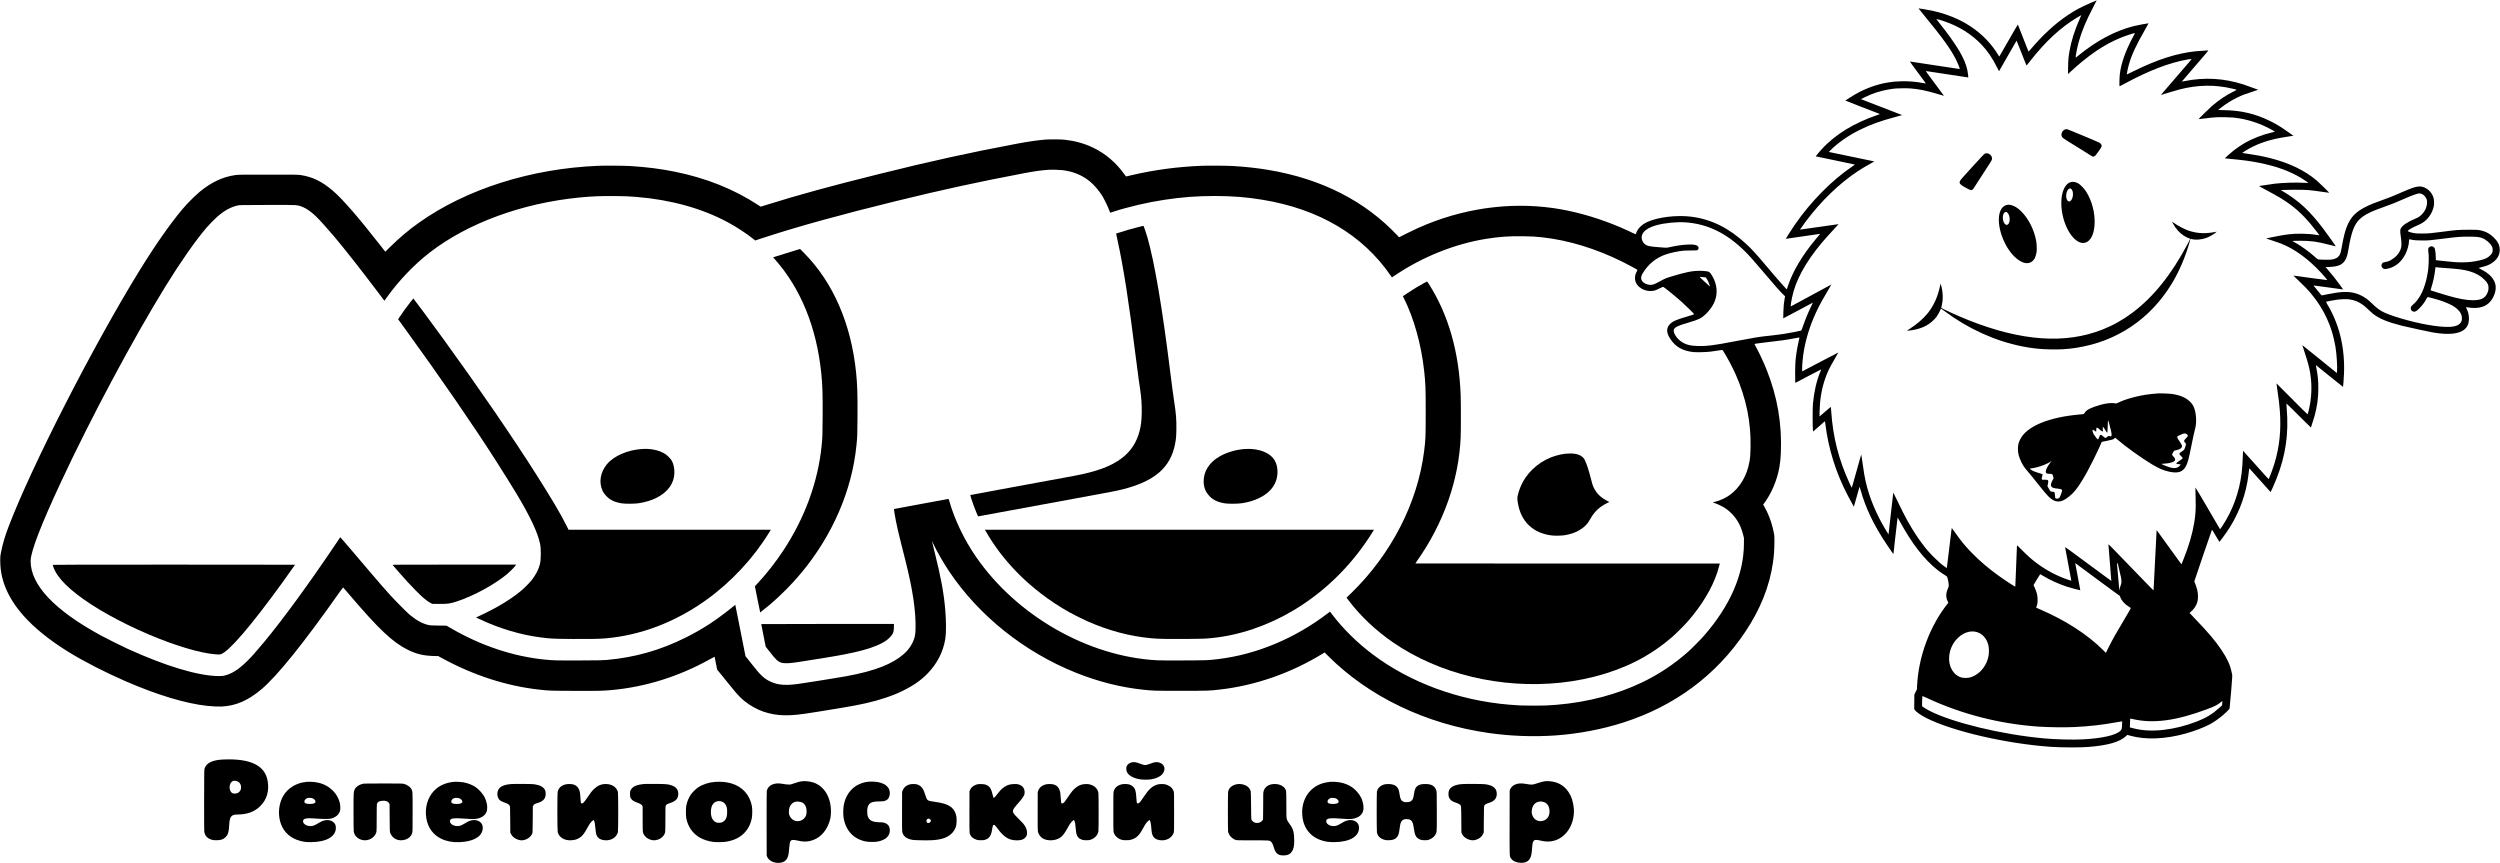 <?xml version="1.0" standalone="no"?>
<!DOCTYPE svg PUBLIC "-//W3C//DTD SVG 20010904//EN"
 "http://www.w3.org/TR/2001/REC-SVG-20010904/DTD/svg10.dtd">
<svg version="1.0" xmlns="http://www.w3.org/2000/svg"
 width="11760pt" height="4060pt" viewBox="0 0 11760 4060"
 preserveAspectRatio="xMidYMid meet">

<g transform="translate(0,4060) scale(0.1,-0.1)"
fill="#000000" stroke="none">
<path d="M98360 40471 c-502 -221 -717 -336 -1080 -576 -595 -395 -1191 -942
-1753 -1608 -55 -65 -103 -115 -107 -110 -4 4 -116 289 -250 633 -133 344
-245 630 -249 636 -3 6 -199 -328 -435 -743 -236 -414 -432 -756 -437 -758 -4
-3 -24 23 -45 57 -322 535 -754 985 -1289 1343 -212 141 -340 215 -570 326
-378 183 -811 330 -1245 423 -152 33 -639 118 -651 114 -5 -2 104 -140 243
-308 906 -1099 1294 -1641 1543 -2153 82 -167 164 -381 152 -394 -4 -3 -531
76 -1172 176 -641 100 -1170 181 -1176 179 -5 -2 164 -235 376 -518 212 -283
382 -516 376 -518 -5 -2 -69 8 -141 23 -325 63 -654 90 -1010 82 -267 -6 -428
-21 -670 -63 -496 -85 -1034 -281 -1487 -543 -129 -74 -470 -289 -477 -300 -2
-3 312 -127 697 -276 953 -366 930 -356 920 -365 -4 -4 -78 -31 -163 -59 -468
-158 -995 -401 -1402 -647 -442 -268 -847 -594 -1152 -930 -124 -135 -300
-344 -295 -348 2 -2 411 -88 909 -190 498 -103 913 -190 922 -194 13 -5 -12
-27 -109 -92 -955 -640 -1957 -1655 -2703 -2738 -111 -161 -433 -663 -428
-666 2 -2 1413 202 1581 229 l39 6 -24 -29 c-12 -16 -94 -114 -182 -218 -631
-753 -1085 -1517 -1315 -2214 -23 -69 -44 -132 -47 -140 -4 -11 -15 -5 -42 26
-21 23 -96 106 -168 185 -152 167 -380 433 -800 929 -466 551 -638 738 -898
979 -810 752 -1630 1162 -2572 1286 -693 91 -1599 -18 -2093 -251 -261 -123
-447 -312 -516 -521 -9 -29 -21 -53 -26 -53 -5 0 -49 20 -97 44 -126 63 -431
202 -626 286 -902 385 -1868 678 -2761 839 -2087 375 -4285 132 -6345 -701
-320 -130 -573 -246 -941 -430 l-356 -179 -73 78 c-1530 1628 -3563 2665
-6055 3087 -527 89 -1064 149 -1670 186 -283 18 -1180 24 -1505 11 -1125 -46
-2207 -191 -3257 -436 -131 -31 -250 -58 -264 -61 -23 -5 -32 2 -81 73 -394
561 -891 988 -1483 1274 -421 202 -836 320 -1337 376 -189 21 -730 24 -948 5
-356 -31 -804 -97 -1310 -192 -2236 -421 -4082 -828 -6521 -1436 -2269 -565
-3737 -967 -5220 -1431 l-307 -95 -128 84 c-1129 740 -2437 1263 -3909 1562
-661 134 -1331 219 -2100 266 -283 18 -1180 24 -1505 11 -3153 -129 -6182
-1087 -8410 -2659 -506 -358 -920 -706 -1401 -1179 l-206 -203 -228 293
c-1047 1338 -1764 2164 -2225 2563 -520 448 -963 665 -1535 751 -111 17 -223
18 -1520 18 -1288 0 -1410 -1 -1530 -18 -604 -83 -1145 -336 -1696 -792 -154
-128 -420 -383 -592 -570 -585 -634 -1412 -1794 -2249 -3155 -2187 -3553
-5082 -9221 -6154 -12047 -166 -438 -269 -789 -348 -1187 -33 -165 -36 -194
-36 -357 0 -304 30 -563 95 -829 304 -1228 1331 -2386 3086 -3478 734 -456
1742 -974 2733 -1404 1491 -646 2807 -1042 3831 -1152 223 -24 529 -38 670
-31 671 33 1249 284 1875 814 752 636 1986 2171 3689 4589 79 112 147 202 151
200 4 -2 123 -140 266 -307 1412 -1660 2066 -2277 2786 -2631 396 -195 731
-275 1203 -287 l220 -5 160 -88 c1479 -810 3051 -1321 4585 -1489 487 -54 498
-54 1670 -58 1150 -5 1320 -1 1745 38 1596 146 3161 637 4629 1454 114 64 209
115 211 113 1 -2 28 -139 60 -305 l59 -303 174 -212 c96 -117 274 -337 396
-488 277 -345 368 -451 497 -580 145 -144 271 -247 439 -359 568 -378 1208
-543 1952 -503 407 21 600 49 2383 343 916 150 1497 283 2070 473 331 110 543
195 813 327 502 244 874 504 1188 832 451 469 729 1022 825 1643 39 257 37
823 -6 1334 -68 801 -203 1534 -499 2713 -73 290 -131 527 -129 527 2 0 34
-64 71 -142 182 -382 466 -875 735 -1278 1393 -2085 3532 -3798 5962 -4772
1049 -421 2117 -691 3175 -802 479 -50 502 -51 1770 -51 1281 0 1317 1 1805
56 1685 188 3372 775 4867 1695 l88 54 167 -168 c1920 -1916 4589 -3197 7548
-3621 1029 -147 2103 -187 3135 -116 1093 76 2197 286 3210 611 2413 775 4366
2228 5725 4259 712 1064 1144 2145 1305 3265 46 318 61 526 67 895 6 377 6
379 -78 735 -81 343 -233 727 -404 1016 l-46 77 30 41 c363 484 626 1106 735
1731 37 212 54 389 66 652 59 1376 -159 2647 -675 3939 -136 340 -341 777
-507 1078 -47 85 -57 110 -47 117 8 5 19 9 24 9 6 0 102 14 215 30 113 17 311
41 440 55 509 54 839 102 1219 176 112 22 205 38 208 36 2 -3 -7 -49 -21 -103
-64 -256 -122 -590 -158 -914 -16 -147 -21 -272 -25 -610 -2 -234 0 -444 4
-466 l8 -42 605 318 c333 174 606 316 608 315 1 -1 -18 -52 -43 -113 -178
-436 -295 -948 -347 -1522 -15 -165 -16 -980 -2 -1173 l9 -118 265 232 c146
127 272 238 281 246 15 12 18 5 28 -84 146 -1201 499 -2334 1064 -3408 68
-129 274 -512 282 -523 1 -1 59 206 130 460 70 255 131 469 134 476 4 7 24
-49 46 -125 240 -864 626 -1673 1220 -2558 286 -427 330 -487 333 -467 1 9 45
397 96 861 52 463 97 845 99 847 2 3 54 -88 116 -201 561 -1033 1138 -1774
1768 -2272 106 -84 301 -218 391 -269 46 -26 54 -35 67 -79 36 -125 58 -238
62 -326 5 -95 5 -96 -35 -186 -101 -224 -106 -413 -17 -602 l36 -74 -29 -36
c-833 -1038 -1375 -2488 -1441 -3851 l-9 -185 -61 -125 -61 -125 -2 -341 -3
-340 27 -40 c67 -96 289 -251 551 -383 1227 -619 3755 -1204 5832 -1350 510
-36 1377 -39 1785 -7 917 74 1473 234 1766 509 l64 59 127 -36 c723 -205 1653
-170 2618 100 416 116 891 298 1149 441 203 111 437 277 631 446 144 125 274
258 284 291 6 17 38 373 72 791 52 644 60 766 50 800 -7 22 -18 73 -26 113
-64 334 -201 634 -480 1052 -281 421 -621 822 -1231 1454 -148 153 -269 282
-269 286 0 4 34 34 76 68 134 106 247 279 292 447 42 155 40 367 -5 560 -23
101 -89 298 -119 356 -10 21 -19 44 -19 51 0 16 821 2421 830 2431 4 5 83
-122 176 -282 93 -160 171 -291 174 -291 10 0 257 334 363 490 481 712 797
1482 952 2323 25 140 68 442 80 575 4 40 10 72 15 70 4 -2 229 -253 500 -558
271 -305 496 -556 499 -557 8 -3 163 351 268 611 440 1095 592 2141 487 3347
-8 99 -14 189 -12 200 2 16 134 -111 576 -554 315 -316 574 -572 576 -568 10
17 139 423 170 536 126 461 179 850 179 1315 1 358 -24 614 -92 948 -17 84
-24 139 -17 135 6 -4 294 -236 639 -516 346 -280 630 -507 632 -505 8 7 35
380 46 623 16 352 0 736 -46 1100 -100 790 -350 1519 -743 2168 -35 59 -62
110 -60 113 8 7 338 69 504 94 174 26 447 37 575 21 253 -29 470 -118 683
-278 48 -35 155 -131 238 -211 84 -81 180 -168 213 -193 303 -232 697 -394
1350 -558 310 -77 1252 -281 1480 -321 743 -127 1253 -69 1504 171 115 110
171 246 179 431 7 194 -29 368 -109 516 -26 48 -35 72 -26 72 7 0 58 -7 113
-14 395 -58 693 -3 913 170 89 70 182 185 243 301 201 385 164 721 -111 1006
-121 126 -253 218 -462 323 -61 31 -109 57 -107 59 2 2 66 19 143 39 238 60
346 103 478 189 262 171 389 396 374 661 -11 203 -97 367 -286 548 -212 203
-416 303 -712 350 -61 9 -191 12 -467 11 -486 -2 -601 -11 -1257 -98 -535 -71
-632 -79 -920 -79 -201 -1 -286 3 -375 17 -137 21 -303 75 -308 98 -7 39 212
167 481 280 160 68 271 138 381 240 190 178 330 441 367 689 14 99 7 260 -16
345 -57 209 -206 389 -400 481 -109 52 -183 67 -300 61 -158 -8 -350 -75 -893
-313 -356 -156 -470 -202 -743 -298 -423 -148 -643 -237 -869 -352 -415 -210
-644 -431 -815 -786 -124 -259 -205 -558 -305 -1131 -38 -221 -59 -288 -111
-366 -71 -107 -188 -167 -376 -192 -88 -12 -509 -7 -600 7 -33 5 -58 21 -120
77 -310 278 -648 526 -961 705 -68 39 -129 73 -135 75 -44 16 47 22 336 22
533 0 812 -38 1411 -195 148 -39 273 -69 278 -68 11 4 -371 545 -578 818 -632
837 -1146 1317 -1874 1751 l-124 74 64 9 c36 5 290 9 565 10 603 1 705 -7
1363 -105 151 -22 275 -39 278 -37 7 7 -495 499 -591 579 -581 487 -1312 835
-2236 1064 -318 79 -692 148 -1073 200 -105 14 -191 27 -193 29 -5 5 199 136
305 196 486 272 1031 448 1722 555 129 20 268 42 308 48 l73 12 -213 151
c-382 271 -597 402 -912 555 -683 330 -1327 482 -2110 498 l-309 6 126 99
c255 200 487 346 772 486 220 108 390 173 733 281 152 48 257 86 250 90 -25
14 -534 197 -673 242 -925 299 -1844 352 -2789 161 -66 -13 -121 -22 -123 -20
-3 2 281 333 631 735 499 574 631 731 613 731 -47 0 -487 -31 -582 -40 -893
-92 -1818 -388 -2928 -937 -170 -84 -311 -153 -314 -153 -19 0 38 289 97 491
129 446 330 876 762 1632 88 154 158 280 156 282 -9 7 -555 -97 -701 -134
-864 -216 -1757 -691 -2596 -1381 -67 -56 -126 -99 -129 -95 -18 17 64 452
129 691 144 529 347 1018 708 1708 83 159 150 290 149 291 -2 1 -122 -50 -268
-114z m-460 -595 c0 -2 -30 -70 -66 -152 -245 -550 -404 -1053 -488 -1544 -46
-267 -58 -401 -63 -740 l-5 -325 43 41 c910 847 1659 1358 2469 1681 229 92
640 224 640 207 0 -3 -39 -78 -87 -167 -364 -677 -570 -1263 -628 -1778 -17
-150 -25 -559 -11 -559 5 0 101 50 215 112 1169 633 2125 1000 3004 1153 82
15 157 25 168 23 15 -2 -147 -194 -715 -848 -404 -465 -733 -846 -731 -848 1
-2 155 45 341 103 187 59 425 129 529 155 878 225 1688 236 2520 35 215 -52
211 -41 44 -123 -356 -175 -682 -393 -1024 -685 -125 -106 -641 -614 -633
-622 2 -3 123 11 269 30 441 58 591 68 954 62 323 -5 457 -16 710 -58 479 -80
994 -256 1425 -489 129 -70 230 -129 230 -135 0 -2 -53 -15 -117 -30 -451
-104 -928 -288 -1299 -500 -151 -87 -396 -253 -521 -353 -142 -115 -425 -363
-420 -369 3 -2 146 -17 320 -33 551 -51 903 -99 1307 -180 791 -159 1408 -381
1945 -701 160 -96 370 -238 362 -245 -3 -3 -94 0 -203 7 -375 22 -997 4 -1374
-41 -160 -19 -715 -101 -734 -108 -14 -6 53 -46 275 -164 630 -335 905 -501
1214 -733 433 -325 814 -722 1258 -1309 73 -97 85 -118 66 -113 -39 10 -316
46 -434 57 -196 18 -521 23 -720 11 -332 -21 -561 -56 -1110 -170 l-230 -48
280 -93 c370 -123 491 -168 670 -254 627 -301 1267 -819 1833 -1484 57 -68
102 -125 99 -128 -4 -4 -1011 130 -1497 200 -52 8 -96 13 -98 11 -1 -1 109
-107 244 -236 264 -250 435 -428 597 -623 605 -727 978 -1541 1136 -2481 60
-357 98 -988 73 -1191 l-7 -51 -810 657 c-445 361 -812 656 -813 654 -2 -1 53
-173 121 -381 131 -394 199 -648 241 -893 105 -615 82 -1207 -70 -1830 -20
-80 -39 -148 -43 -153 -4 -4 -335 324 -736 728 -400 405 -729 734 -731 732 -2
-2 19 -152 46 -333 62 -407 95 -688 114 -954 66 -921 -15 -1703 -259 -2500
-65 -212 -216 -624 -259 -707 -10 -21 -52 23 -611 652 -329 371 -600 673 -602
671 -3 -2 -8 -131 -13 -287 -12 -353 -25 -531 -55 -774 -114 -906 -416 -1733
-908 -2483 -55 -84 -103 -149 -107 -145 -4 4 -265 451 -581 992 -315 541 -575
977 -578 970 -2 -7 2 -195 9 -418 13 -414 10 -600 -16 -871 -47 -503 -178
-1060 -389 -1655 -66 -185 -225 -598 -247 -640 l-15 -28 -40 54 c-22 30 -259
358 -528 729 -268 371 -512 708 -541 748 -47 64 -54 71 -58 50 -2 -13 -34
-637 -71 -1388 -36 -751 -68 -1379 -71 -1396 -4 -30 -6 -28 -147 115 -79 80
-483 497 -897 926 -414 429 -827 855 -917 946 -152 155 -163 163 -163 135 0
-17 32 -406 70 -865 38 -459 68 -836 66 -839 -2 -2 -492 358 -1088 801 -745
553 -1084 799 -1086 788 -1 -9 65 -367 147 -796 82 -429 148 -781 147 -783 -2
-1 -65 19 -142 44 -516 171 -1039 446 -1489 784 -229 172 -384 308 -656 578
l-267 263 -6 -48 c-3 -26 -20 -461 -38 -966 -18 -505 -35 -923 -39 -929 -11
-17 -462 277 -799 520 -468 338 -871 682 -1240 1058 -307 313 -498 545 -787
955 -134 191 -163 226 -167 207 -3 -13 -53 -423 -111 -913 -58 -489 -109 -905
-113 -923 l-7 -33 -75 51 c-158 109 -323 252 -531 459 -233 234 -352 372 -549
636 -431 577 -769 1166 -1236 2152 -83 176 -121 247 -126 235 -4 -9 -54 -451
-113 -982 -58 -530 -107 -966 -109 -967 -1 -1 -39 57 -83 130 -479 778 -818
1584 -992 2355 -51 225 -85 428 -152 905 -29 208 -56 372 -59 365 -4 -7 -103
-359 -220 -783 -117 -423 -216 -774 -220 -778 -4 -4 -51 88 -105 204 -515
1117 -786 2183 -866 3407 -7 105 -16 192 -21 192 -4 0 -116 -96 -250 -212
-134 -117 -252 -220 -262 -228 -19 -15 -19 -9 -13 235 14 556 95 1036 252
1502 109 324 210 535 469 978 89 154 162 281 161 283 -1 2 -384 -197 -851
-442 l-849 -445 -3 82 c-8 189 37 650 93 952 122 662 347 1321 679 1983 106
211 207 393 422 755 101 171 183 311 182 312 -2 1 -201 -105 -443 -237 -242
-132 -591 -321 -775 -420 -184 -100 -416 -225 -515 -279 -99 -54 -181 -96
-183 -94 -7 7 32 261 65 420 165 801 626 1648 1396 2570 144 172 350 402 595
665 111 118 200 215 199 216 -1 1 -245 -33 -542 -77 -979 -143 -1275 -185
-1275 -181 0 8 166 240 283 397 707 943 1568 1775 2422 2340 200 132 296 190
582 350 117 65 211 120 210 122 -2 1 -462 97 -1023 213 -560 116 -1041 216
-1068 222 l-48 10 73 75 c333 339 832 689 1358 952 515 258 980 426 1728 627
161 43 291 79 290 81 -2 1 -437 170 -968 374 -530 204 -966 372 -968 375 -7 6
332 167 469 222 331 133 696 225 1080 272 138 17 608 24 769 11 426 -34 735
-97 1284 -262 164 -50 300 -89 302 -87 2 2 -192 264 -431 583 -333 444 -431
581 -417 583 10 1 461 -67 1003 -152 542 -85 987 -152 989 -150 7 7 -20 217
-44 339 -107 537 -496 1193 -1321 2226 -79 100 -143 184 -140 186 7 7 213 -53
388 -113 686 -236 1282 -610 1737 -1092 293 -309 505 -621 732 -1073 49 -99
91 -179 93 -179 1 0 187 324 412 720 225 396 411 720 414 720 3 0 108 -266
234 -590 180 -463 232 -588 241 -578 7 7 70 87 141 178 727 936 1453 1610
2238 2079 154 92 186 108 186 97z m-47915 -7281 c491 -59 916 -233 1270 -520
205 -166 428 -424 586 -676 95 -153 241 -448 318 -645 l64 -161 151 49 c699
228 1627 444 2416 562 814 122 1525 176 2345 176 823 0 1487 -52 2240 -175
2662 -435 4718 -1648 6039 -3565 33 -47 60 -86 61 -88 1 -2 65 39 141 91 1287
871 2814 1484 4289 1721 613 99 1068 131 1725 123 423 -5 612 -16 940 -53
1226 -138 2532 -540 3770 -1159 308 -154 693 -364 687 -375 -37 -66 -90 -189
-102 -235 -19 -76 -19 -204 0 -280 58 -222 277 -404 554 -460 62 -13 114 -16
200 -13 138 6 193 24 405 130 114 57 143 68 160 60 63 -30 580 -451 851 -693
185 -164 606 -579 600 -590 -7 -10 -147 -56 -365 -119 -475 -138 -645 -214
-779 -349 -177 -181 -171 -407 19 -693 250 -377 571 -561 1079 -619 153 -17
600 -6 818 20 151 18 458 63 534 78 24 5 31 -3 84 -88 184 -297 425 -753 560
-1059 497 -1129 725 -2241 701 -3420 -7 -357 -17 -486 -51 -685 -114 -659
-449 -1227 -928 -1572 -194 -139 -447 -256 -680 -314 l-125 -32 101 -34 c125
-42 359 -154 458 -218 335 -216 596 -527 752 -895 56 -132 88 -231 129 -395
l33 -130 -1 -265 c-4 -1445 -645 -2925 -1883 -4340 -163 -186 -576 -602 -756
-762 -649 -573 -1364 -1050 -2132 -1419 -1197 -577 -2581 -941 -4038 -1063
-387 -33 -584 -40 -1085 -40 -521 0 -704 7 -1150 45 -2382 202 -4649 1037
-6409 2359 -747 561 -1402 1207 -1934 1908 l-84 111 -119 -91 c-1547 -1177
-3342 -1925 -5139 -2142 -479 -58 -510 -59 -1640 -64 -713 -2 -1116 0 -1255 8
-3241 180 -6584 2094 -8497 4863 -558 808 -1013 1759 -1259 2630 -26 96 -28
99 -53 94 -14 -3 -593 -110 -1286 -237 -693 -128 -1262 -234 -1264 -236 -6 -6
46 -323 89 -544 64 -322 125 -590 252 -1090 65 -261 157 -623 203 -805 343
-1360 493 -2378 472 -3209 -7 -292 -41 -438 -153 -661 -259 -519 -850 -931
-1759 -1228 -528 -172 -1114 -300 -2030 -442 -126 -20 -462 -74 -745 -120
-771 -126 -1026 -160 -1300 -171 -334 -14 -603 37 -865 165 -284 139 -451 297
-843 801 -83 107 -186 236 -227 287 l-76 91 -240 1211 -241 1211 -28 -23
c-820 -671 -1466 -1098 -2280 -1506 -1217 -609 -2403 -947 -3745 -1067 -160
-15 -358 -18 -1240 -22 -1095 -4 -1268 0 -1660 39 -1500 148 -3024 659 -4445
1489 l-185 108 -380 5 c-311 4 -394 8 -455 22 -303 69 -571 215 -905 493 -127
106 -663 646 -901 907 -275 303 -560 631 -1013 1164 -212 250 -518 610 -680
800 -320 378 -663 773 -666 769 -1 -2 -134 -199 -295 -438 -1210 -1795 -2407
-3432 -3289 -4495 -394 -474 -578 -680 -812 -910 -398 -390 -726 -594 -1079
-672 -54 -11 -122 -16 -245 -16 -956 4 -2518 474 -4319 1300 -258 119 -959
468 -1191 594 -2208 1197 -3335 2386 -3335 3518 0 435 482 1688 1428 3716
1421 3047 3405 6757 4935 9235 692 1120 1397 2127 1911 2730 116 136 395 419
516 524 326 282 621 444 945 519 88 21 116 21 1365 25 904 2 1304 0 1374 -8
308 -35 609 -203 950 -530 164 -157 533 -566 862 -955 489 -579 1297 -1608
2118 -2697 l238 -317 108 151 c568 795 1288 1549 2025 2119 1790 1386 4350
2325 7055 2589 578 56 1027 74 1670 67 495 -6 632 -11 1015 -43 1613 -131
3095 -546 4305 -1204 410 -223 882 -534 1189 -783 l73 -60 432 141 c1562 512
3629 1084 6171 1706 2255 552 3778 884 6070 1322 467 89 786 133 1155 158 115
8 511 -4 635 -19z m63933 -1117 c78 -29 163 -112 209 -205 34 -69 38 -85 41
-172 8 -205 -87 -431 -250 -594 -85 -84 -164 -135 -299 -192 -371 -155 -616
-321 -685 -462 -24 -49 -27 -66 -26 -147 0 -50 13 -165 28 -256 30 -187 36
-386 15 -485 -46 -213 -186 -403 -403 -547 -144 -96 -193 -116 -348 -143 -85
-15 -119 -32 -146 -73 -59 -90 -21 -208 80 -247 38 -14 54 -15 120 -5 390 59
708 310 906 715 92 187 160 447 160 609 0 35 3 65 6 68 3 3 32 0 65 -8 148
-35 303 -48 559 -47 287 0 376 8 960 83 695 90 915 106 1349 97 288 -6 374
-18 515 -71 167 -64 373 -241 442 -382 37 -73 39 -84 39 -168 0 -118 -22 -165
-124 -266 -113 -112 -230 -168 -471 -224 -296 -70 -538 -97 -855 -97 -248 0
-411 12 -897 66 -172 19 -316 35 -320 35 -5 0 -8 52 -8 115 0 133 -14 278 -36
383 -12 58 -22 80 -50 107 -62 63 -155 67 -222 10 -58 -48 -61 -79 -32 -315
15 -121 7 -515 -14 -700 -56 -478 -189 -936 -363 -1243 -107 -190 -255 -373
-374 -463 -89 -68 -113 -156 -64 -239 29 -51 75 -75 142 -75 65 0 117 34 243
160 136 135 263 307 344 468 15 29 33 55 41 58 15 6 339 -80 535 -141 292 -91
561 -208 725 -316 44 -29 121 -93 171 -143 139 -140 192 -263 182 -426 -6 -98
-36 -166 -99 -225 -126 -118 -336 -164 -689 -151 -593 21 -1549 218 -2385 493
-526 173 -720 282 -1025 578 -216 210 -347 308 -535 402 -337 169 -680 208
-1185 133 -119 -18 -629 -113 -671 -126 -10 -3 -45 34 -109 117 -51 66 -137
172 -191 235 -79 91 -95 114 -78 114 12 0 301 -38 643 -85 341 -47 647 -89
679 -94 31 -4 57 -6 57 -4 0 2 -73 103 -161 226 -183 252 -372 490 -547 687
l-119 135 86 2 c291 8 479 41 612 108 100 51 191 144 246 250 67 132 89 212
143 530 129 749 257 1096 493 1337 221 226 545 390 1287 648 269 94 410 151
805 325 257 113 423 180 555 223 167 55 196 57 298 20z m-34628 -1338 c1038
-72 1938 -512 2799 -1370 216 -215 367 -385 821 -920 577 -682 858 -999 1006
-1135 l54 -50 -19 -100 c-36 -187 -51 -340 -62 -638 -7 -164 -9 -300 -6 -304
3 -3 318 164 699 370 381 207 694 374 696 372 2 -1 -19 -47 -46 -101 -152
-303 -304 -667 -417 -998 -40 -114 -78 -212 -86 -216 -25 -14 -568 -118 -804
-154 -212 -32 -440 -61 -815 -101 -354 -38 -664 -90 -1475 -245 -1042 -200
-1334 -237 -1754 -227 -362 8 -579 64 -784 200 -194 129 -367 374 -367 518 0
92 49 147 195 215 112 52 171 72 512 173 477 141 596 200 797 390 157 150 307
351 387 518 166 348 172 729 17 1095 -77 181 -187 350 -248 380 -57 28 -248
49 -440 49 -355 0 -677 -66 -1365 -278 -228 -70 -258 -83 -484 -206 -265 -144
-326 -169 -431 -175 -105 -5 -176 9 -266 52 -136 66 -204 156 -204 268 0 75
21 134 82 237 249 413 622 717 1070 870 245 84 595 157 863 181 66 6 229 10
363 9 207 -1 246 2 267 15 63 42 78 126 30 176 -69 72 -187 95 -449 87 -253
-7 -530 -46 -876 -122 -142 -31 -162 -33 -240 -25 -47 5 -164 14 -260 20 -223
14 -408 35 -485 55 -150 39 -240 106 -295 219 -155 316 84 604 628 756 402
113 963 169 1392 140z m35560 -2135 c107 -8 315 -24 462 -35 318 -24 454 -41
649 -80 280 -56 538 -160 724 -291 49 -35 135 -109 190 -164 82 -81 109 -115
140 -178 35 -70 39 -89 43 -169 6 -114 -8 -178 -64 -296 -105 -225 -297 -315
-669 -315 -300 1 -632 60 -1155 208 -170 48 -831 252 -837 259 -3 2 16 67 41
144 80 248 140 527 174 806 l16 138 46 -6 c25 -3 133 -13 240 -21z m-34745
-440 c55 -3 109 -8 121 -11 27 -7 103 -133 148 -244 38 -95 68 -190 59 -190
-3 0 -51 44 -107 98 -56 53 -163 153 -239 221 -75 68 -137 128 -137 132 0 5
12 7 28 4 15 -2 72 -7 127 -10z m19525 -13514 c22 -78 120 -502 140 -606 29
-150 29 -274 0 -340 -31 -73 -70 -212 -70 -253 0 -19 -3 -33 -6 -29 -5 4 -112
1221 -114 1291 0 22 41 -31 50 -63z m-957 -718 c565 -420 1032 -761 1036 -758
5 2 14 -15 21 -38 56 -189 221 -366 496 -533 16 -9 -11 -60 -268 -490 -446
-747 -570 -968 -775 -1376 l-123 -248 -133 133 c-732 731 -1763 1396 -2966
1914 -97 41 -177 77 -179 78 -1 1 6 25 17 53 40 102 54 205 48 361 -7 193 -38
311 -144 549 l-46 102 153 255 c84 140 156 255 160 255 4 0 54 -28 111 -63
344 -210 749 -395 1154 -527 144 -47 615 -173 622 -167 1 2 -51 286 -117 631
-66 346 -120 632 -120 638 0 5 5 6 12 2 7 -4 475 -351 1041 -771z m-5708
-2458 c273 -71 474 -286 561 -600 32 -114 43 -317 24 -461 -37 -297 -177 -579
-396 -797 -140 -139 -324 -246 -494 -287 -104 -25 -275 -27 -370 -4 -391 91
-645 515 -601 1000 31 345 181 652 431 887 152 142 332 237 517 272 93 17 240
13 328 -10z m-2308 -3116 c1638 -759 3410 -1212 5233 -1339 472 -32 1253 -42
1695 -20 706 34 1303 102 1983 226 139 25 256 44 259 41 3 -3 1 -82 -5 -174
-11 -188 -17 -209 -84 -274 -213 -207 -865 -353 -1783 -400 -454 -23 -1248 -3
-1790 46 -1989 179 -4333 745 -5415 1306 -129 67 -322 188 -336 210 -9 15 7
479 16 479 5 0 106 -46 227 -101z m13877 -238 l-7 -100 -113 -102 c-350 -314
-627 -484 -1064 -654 -1073 -418 -2179 -539 -2980 -328 -74 19 -146 37 -158
40 l-24 6 7 206 c4 113 9 208 11 210 1 1 51 -8 111 -22 964 -227 2049 -84
3503 463 372 139 497 203 650 334 35 30 66 53 68 52 2 -2 0 -49 -4 -105z"/>
<path d="M97150 34515 c-120 -38 -203 -184 -171 -301 25 -93 31 -98 643 -474
315 -194 622 -386 682 -426 60 -41 124 -76 141 -80 43 -8 96 18 138 67 54 63
223 301 251 353 51 97 28 170 -74 232 -66 40 -1491 634 -1534 640 -17 2 -51
-3 -76 -11z"/>
<path d="M93368 33373 c-29 -11 -163 -152 -555 -582 -558 -611 -595 -655 -619
-718 -39 -100 8 -156 236 -283 187 -105 243 -129 297 -130 54 0 91 35 158 151
26 46 217 340 423 654 218 331 381 589 389 615 57 181 -152 367 -329 293z"/>
<path d="M97393 32030 c-117 -38 -221 -140 -292 -285 -307 -626 -74 -1822 458
-2356 464 -466 925 -159 970 648 31 537 -125 1136 -409 1568 -83 127 -260 309
-351 363 -129 76 -265 98 -376 62z m54 -335 c88 -93 87 -353 -2 -490 -91 -139
-207 -96 -245 90 -33 159 35 380 132 428 43 22 76 14 115 -28z"/>
<path d="M94369 30951 c-110 -35 -194 -113 -255 -236 -253 -516 58 -1594 626
-2166 391 -394 771 -437 968 -109 32 54 79 206 93 299 17 117 6 396 -20 536
-96 511 -348 1017 -675 1354 -125 128 -234 211 -351 267 -155 75 -272 92 -386
55z m66 -363 c100 -101 132 -344 64 -485 -80 -167 -242 -65 -280 176 -27 180
39 351 136 351 31 0 45 -8 80 -42z"/>
<path d="M102211 30093 c139 -255 309 -445 518 -582 82 -53 246 -131 276 -131
7 0 17 -4 20 -10 3 -5 -42 -101 -101 -212 -764 -1450 -1612 -2512 -2595 -3253
-461 -347 -921 -607 -1430 -808 -1746 -690 -3801 -547 -6286 437 -498 197
-1300 561 -1296 589 1 6 13 61 27 121 50 216 57 442 20 681 -17 110 -59 299
-72 321 -5 10 -18 -32 -36 -116 -102 -487 -297 -915 -573 -1260 -210 -262
-525 -534 -868 -750 -55 -34 -104 -67 -110 -72 -11 -11 61 -5 230 19 224 30
494 116 665 210 190 105 376 264 496 422 53 71 161 268 200 368 8 20 18 15
169 -98 1114 -833 2388 -1412 3660 -1663 482 -95 848 -134 1350 -143 450 -8
782 13 1175 73 1912 291 3489 1346 4508 3015 351 577 659 1299 853 2004 l31
113 56 -15 c190 -50 461 -28 690 56 140 51 355 175 452 261 l35 31 -35 -6
c-19 -3 -84 -14 -145 -25 -413 -71 -780 -44 -1156 85 -196 68 -490 224 -692
367 -37 26 -70 48 -73 48 -3 0 13 -35 37 -77z"/>
<path d="M101515 22094 c-452 -33 -761 -81 -1141 -179 -290 -74 -560 -169
-744 -260 -81 -40 -87 -41 -125 -29 -63 20 -273 17 -411 -6 -361 -59 -817
-224 -951 -344 -28 -25 -66 -70 -84 -98 -18 -29 -34 -54 -35 -56 -1 -1 -80 -9
-175 -17 -1477 -125 -2521 -560 -2823 -1178 -71 -143 -97 -247 -103 -407 -8
-212 36 -393 157 -647 79 -165 143 -261 291 -433 169 -197 266 -316 526 -645
402 -510 530 -642 712 -734 103 -53 227 -66 345 -35 140 36 330 163 525 350
199 191 390 471 701 1029 144 260 453 878 559 1120 46 105 93 213 106 240 l22
50 224 44 c268 53 322 70 371 118 l36 35 99 -84 c401 -346 1135 -872 1625
-1166 335 -201 533 -286 799 -346 439 -98 665 -22 814 274 80 160 126 333 239
900 78 392 145 699 195 893 65 252 41 669 -53 919 -45 119 -87 187 -178 283
-199 211 -496 337 -918 390 -119 15 -499 27 -605 19z m-2307 -1389 c82 -292
122 -474 122 -554 0 -73 -13 -87 -67 -72 -73 21 -97 15 -147 -35 -30 -29 -52
-44 -62 -40 -9 3 -24 6 -35 6 -10 0 -51 29 -90 65 -112 103 -140 98 -184 -35
-30 -91 -46 -116 -68 -107 -20 8 -140 159 -188 237 -49 80 -75 220 -41 220 4
0 38 -22 76 -50 37 -27 72 -47 77 -44 5 3 9 40 8 83 -3 87 2 101 36 101 21 0
114 -64 130 -90 15 -24 108 -90 127 -90 20 0 20 4 13 105 -10 151 8 145 120
-40 62 -102 86 -130 96 -112 4 7 11 116 14 243 6 255 13 340 25 328 4 -5 21
-58 38 -119z m3631 -510 c37 -19 81 -71 81 -97 0 -11 -37 -58 -90 -113 -110
-114 -113 -128 -44 -206 44 -50 46 -54 39 -97 -7 -50 -47 -166 -76 -223 -14
-28 -38 -48 -97 -82 -81 -47 -132 -95 -132 -125 0 -25 29 -63 93 -124 87 -82
85 -86 -79 -194 -135 -88 -176 -126 -158 -144 13 -13 106 -30 160 -30 24 0 44
-5 44 -11 0 -5 -23 -34 -50 -64 -147 -154 -367 -138 -790 58 l-75 35 45 5 c25
3 89 8 142 11 198 11 392 67 443 128 47 56 29 115 -67 215 -69 73 -69 79 -2
189 l44 72 93 22 c202 50 277 103 277 197 0 42 -43 126 -119 232 -38 53 -76
110 -85 128 -21 42 -20 86 2 106 16 14 208 100 262 117 41 13 109 11 139 -5z
m-6415 -1387 c-100 -132 -182 -289 -190 -363 -10 -101 38 -136 183 -134 121 2
135 -9 168 -144 l17 -65 -50 -93 c-91 -169 -101 -252 -38 -315 41 -41 104 -59
272 -78 176 -21 214 -37 214 -93 0 -40 -88 -284 -116 -320 -44 -58 -104 -76
-173 -52 -36 13 -38 18 -46 151 -3 54 -10 109 -15 123 -12 32 -46 45 -120 45
-55 0 -60 2 -90 38 -17 20 -53 81 -80 134 l-50 96 20 84 c46 191 24 221 -157
211 -85 -5 -101 -3 -116 11 -24 24 -21 74 9 161 14 41 23 79 19 84 -3 6 -45
22 -93 36 -297 88 -392 127 -477 199 l-40 34 60 7 c159 18 380 76 585 152 119
44 294 133 340 172 19 17 38 30 42 31 4 0 -31 -51 -78 -112z"/>
<path d="M53535 29915 c-137 -35 -338 -89 -445 -119 -188 -54 -582 -175 -588
-181 -2 -2 26 -135 62 -296 281 -1268 549 -2986 871 -5576 53 -422 111 -874
131 -1003 19 -129 46 -309 59 -399 66 -442 89 -776 82 -1171 -7 -364 -31 -565
-97 -830 -138 -547 -416 -973 -849 -1299 -506 -380 -1182 -629 -2261 -830
-146 -27 -1298 -239 -2560 -471 -1262 -233 -2296 -424 -2298 -426 -7 -5 81
-282 148 -464 91 -249 212 -540 224 -540 3 0 675 124 1493 275 818 150 2235
412 3148 580 1774 327 1842 340 2125 410 1522 375 2277 1022 2495 2136 46 237
57 359 62 691 7 449 -14 728 -102 1303 -58 384 -89 615 -185 1385 -375 3027
-741 5184 -1080 6361 -54 186 -173 531 -183 528 -1 0 -114 -29 -252 -64z"/>
<path d="M37470 28839 c-202 -61 -786 -243 -968 -301 l-134 -43 97 -110 c1209
-1368 1952 -3204 2169 -5355 56 -554 69 -969 63 -2035 -5 -871 -8 -965 -47
-1360 -169 -1694 -789 -3395 -1795 -4920 -371 -563 -795 -1104 -1236 -1576
l-108 -116 122 -617 c67 -339 124 -616 127 -616 8 1 334 264 475 384 499 426
1023 955 1442 1458 1482 1775 2401 3897 2612 6028 40 402 43 494 48 1348 6
1069 -8 1496 -67 2079 -234 2284 -1082 4231 -2440 5605 l-195 197 -165 -50z"/>
<path d="M67000 27292 c-288 -157 -525 -301 -822 -499 l-187 -125 44 -88 c472
-940 819 -2175 954 -3400 68 -616 76 -813 76 -1970 0 -1166 -5 -1287 -76
-1845 -307 -2428 -1547 -4838 -3431 -6669 l-218 -211 111 -145 c555 -730 1266
-1401 2074 -1957 2169 -1493 5079 -2193 7885 -1897 1451 153 2819 575 3935
1215 460 264 890 569 1305 928 172 149 584 557 731 726 664 759 1142 1549
1394 2300 32 96 100 329 119 408 l6 27 -7160 0 c-3938 0 -7160 3 -7160 6 0 3
35 56 78 118 1252 1779 1961 3788 2052 5811 13 285 13 1643 0 1985 -77 2042
-575 3782 -1498 5233 -41 64 -78 117 -81 117 -3 0 -62 -31 -131 -68z"/>
<path d="M19339 26433 c-192 -240 -418 -552 -568 -785 l-43 -67 329 -453
c1647 -2268 3203 -4528 4301 -6248 281 -439 771 -1225 942 -1510 640 -1067
993 -1817 1106 -2354 48 -228 45 -732 -6 -945 -62 -258 -199 -521 -406 -781
-88 -109 -350 -372 -479 -479 -327 -271 -705 -523 -1181 -789 -208 -115 -644
-335 -822 -413 l-123 -54 123 -58 c976 -463 1989 -766 2963 -886 453 -56 590
-62 1480 -68 797 -5 1217 3 1510 27 1667 142 3279 754 4750 1803 1168 834
2234 1976 2973 3190 l72 117 -4758 0 -4757 0 -117 233 c-280 554 -665 1205
-1418 2392 -1093 1725 -2654 4001 -4330 6315 -490 676 -1425 1940 -1435 1940
-2 0 -49 -57 -106 -127z"/>
<path d="M30191 19479 c-667 -43 -1320 -328 -1640 -715 -310 -375 -390 -845
-212 -1239 43 -94 96 -170 186 -263 174 -183 398 -288 720 -339 167 -27 611
-24 795 4 309 48 577 127 805 237 570 274 877 702 878 1226 0 217 -45 405
-134 557 -42 72 -203 235 -284 288 -285 187 -676 273 -1114 244z"/>
<path d="M58558 19479 c-412 -27 -849 -155 -1188 -350 -481 -275 -750 -694
-750 -1166 0 -284 88 -507 274 -701 175 -183 398 -288 720 -339 177 -28 600
-25 806 6 294 44 564 123 789 232 221 106 381 216 523 360 239 244 360 536
361 874 1 207 -38 376 -119 524 -213 388 -757 603 -1416 560z"/>
<path d="M73635 19258 c-116 -13 -302 -52 -444 -93 -654 -190 -1233 -648
-1550 -1224 -109 -198 -197 -430 -246 -647 -27 -120 -25 -166 10 -379 146
-867 736 -1414 1622 -1506 143 -14 437 -7 578 15 475 75 867 285 1092 586 23
30 71 109 108 175 191 343 430 570 784 746 l113 57 -98 51 c-299 153 -494 341
-626 606 -55 110 -80 186 -153 476 -96 378 -180 636 -272 831 -77 165 -233
263 -478 303 -99 16 -312 18 -440 3z"/>
<path d="M46357 15633 c408 -708 844 -1288 1426 -1897 708 -740 1591 -1418
2527 -1941 198 -111 640 -331 840 -419 1010 -446 2006 -709 3025 -801 334 -29
708 -37 1555 -32 798 5 923 9 1265 42 1301 126 2654 587 3873 1317 1513 908
2798 2193 3741 3741 l23 37 -9152 0 -9151 0 28 -47z"/>
<path d="M2480 14029 c0 -6 13 -51 30 -99 172 -514 782 -1116 1800 -1776 985
-639 2379 -1319 3620 -1767 932 -336 1683 -527 2232 -568 145 -11 169 -10 219
4 371 108 1411 1316 2894 3362 232 320 605 844 605 850 0 3 -2565 5 -5700 5
-4147 0 -5700 -3 -5700 -11z"/>
<path d="M18467 14026 c12 -21 518 -597 704 -801 209 -230 614 -637 744 -747
145 -123 257 -203 344 -246 l76 -37 305 -3 c419 -5 524 10 858 119 780 254
1787 805 2372 1297 110 92 330 316 378 385 l33 47 -2911 0 c-2490 0 -2910 -2
-2903 -14z"/>
<path d="M35810 11243 c0 -5 47 -245 104 -535 l104 -527 194 -248 c285 -365
385 -459 548 -508 78 -23 242 -30 400 -16 211 18 297 31 1700 257 1521 245
2330 472 2804 788 107 71 257 218 304 297 65 111 76 158 80 337 l4 162 -3121
0 c-1717 0 -3121 -3 -3121 -7z"/>
<path d="M10415 4869 c-453 -37 -705 -169 -789 -414 -21 -59 -21 -73 -24
-1475 -2 -938 1 -1442 7 -1495 26 -196 147 -328 354 -386 67 -19 107 -23 217
-24 208 0 328 40 431 146 116 117 156 247 169 549 13 283 44 384 139 457 60
46 104 55 296 59 438 8 764 135 1031 399 304 302 423 700 347 1165 -114 700
-724 1036 -1868 1029 -115 -1 -255 -5 -310 -10z m683 -1004 c181 -24 284 -210
226 -406 -22 -75 -98 -151 -173 -173 -84 -25 -175 -21 -226 8 -78 46 -125 148
-125 270 0 121 43 221 121 279 29 21 83 36 114 31 11 -1 39 -5 63 -9z"/>
<path d="M53220 4734 c-110 -30 -206 -112 -230 -199 -20 -71 -9 -189 24 -255
79 -158 276 -273 568 -332 145 -29 439 -32 584 -5 354 65 564 217 604 436 19
104 -5 185 -75 255 -81 82 -194 122 -319 113 -81 -5 -128 -18 -346 -97 -152
-54 -194 -53 -375 18 -218 84 -313 99 -435 66z"/>
<path d="M37722 3849 c-100 -12 -171 -31 -362 -97 -161 -56 -167 -57 -270 -56
-70 0 -151 9 -244 27 -233 45 -397 33 -543 -38 -127 -63 -206 -162 -233 -290
-7 -34 -9 -541 -8 -1545 l3 -1495 23 -58 c69 -169 280 -286 518 -287 276 0
430 125 484 394 10 50 26 183 34 296 15 201 31 288 63 337 40 61 129 69 308
27 258 -60 416 -67 605 -25 415 93 744 409 904 869 56 163 77 275 83 464 24
691 -307 1257 -833 1421 -164 52 -383 75 -532 56z m-49 -976 c173 -47 269
-207 270 -448 0 -113 -23 -197 -73 -270 -110 -161 -318 -224 -504 -154 -106
39 -213 165 -246 287 -6 24 -11 85 -11 135 1 159 47 282 138 368 108 102 250
129 426 82z"/>
<path d="M72695 3853 c-89 -8 -205 -38 -373 -95 -231 -78 -267 -81 -502 -39
-274 48 -421 39 -577 -36 -82 -39 -174 -133 -204 -208 l-24 -60 -3 -1510 c-3
-1703 -8 -1583 73 -1694 88 -119 246 -190 440 -198 182 -8 299 31 391 129 85
91 127 221 144 450 17 222 29 331 40 368 14 48 44 96 74 115 38 25 141 20 286
-15 247 -60 430 -62 631 -10 532 138 912 668 945 1315 14 268 -52 598 -166
827 -198 396 -517 617 -951 657 -112 11 -144 11 -224 4z m-150 -963 c222 -33
344 -197 345 -465 0 -188 -79 -329 -228 -404 -213 -108 -458 -29 -560 179 -54
109 -64 212 -36 347 30 145 103 251 208 303 92 46 160 56 271 40z"/>
<path d="M40860 3830 c-619 -64 -1058 -482 -1171 -1116 -25 -141 -30 -430 -10
-559 97 -627 479 -1035 1066 -1141 135 -24 424 -25 546 -1 389 77 589 279 566
570 -18 217 -176 336 -447 337 -367 1 -525 80 -593 294 -29 94 -31 317 -3 411
63 210 189 274 537 275 85 0 182 5 215 11 71 13 166 61 200 102 107 127 123
342 37 500 -35 63 -115 142 -187 186 -72 43 -226 96 -336 115 -112 19 -313 27
-420 16z"/>
<path d="M14410 3820 c-585 -61 -1033 -404 -1205 -923 -132 -398 -103 -859 76
-1207 190 -370 543 -607 1025 -686 81 -14 162 -18 314 -18 747 1 1202 274
1178 704 -6 94 -32 154 -93 215 -150 150 -408 159 -646 22 -40 -24 -114 -67
-164 -95 -115 -67 -195 -92 -294 -92 -186 0 -346 106 -346 230 0 132 153 163
620 124 121 -10 312 -18 425 -18 181 0 214 3 284 22 231 64 377 201 417 390
16 79 6 257 -20 360 -109 420 -445 762 -885 902 -195 61 -485 91 -686 70z
m271 -765 c131 -46 198 -156 135 -220 -33 -33 -85 -46 -211 -52 -187 -9 -290
31 -287 111 3 75 61 139 151 167 45 13 166 10 212 -6z"/>
<path d="M21365 3824 c-413 -41 -720 -181 -959 -434 -301 -321 -433 -806 -350
-1290 75 -437 318 -769 699 -955 241 -118 549 -176 859 -161 624 29 1003 226
1082 563 46 195 -25 357 -189 433 -157 74 -350 55 -538 -53 -40 -24 -114 -67
-164 -95 -116 -68 -195 -92 -296 -92 -144 0 -279 66 -326 160 -43 84 -19 149
69 186 62 25 285 30 528 10 325 -27 530 -31 638 -12 246 43 422 172 478 350
25 79 29 235 10 339 -18 95 -64 232 -103 312 -81 161 -251 360 -402 469 -167
120 -384 208 -607 246 -111 19 -347 32 -429 24z m256 -781 c60 -27 117 -86
125 -131 16 -83 -53 -122 -231 -130 -209 -9 -311 41 -285 138 18 66 70 115
150 141 46 15 191 4 241 -18z"/>
<path d="M33626 3819 c-293 -24 -572 -116 -791 -261 -104 -68 -277 -241 -344
-343 -97 -148 -161 -303 -204 -493 -18 -83 -21 -128 -21 -317 0 -238 11 -318
69 -491 102 -304 309 -558 582 -714 168 -97 396 -171 613 -201 142 -20 480
-17 615 5 380 61 653 193 873 420 177 183 284 391 344 670 30 138 33 464 5
601 -107 528 -448 900 -964 1054 -228 67 -505 92 -777 70z m263 -909 c156 -26
256 -128 302 -310 9 -34 14 -108 14 -195 0 -201 -32 -310 -119 -403 -69 -73
-147 -106 -256 -106 -113 0 -174 21 -245 86 -97 88 -145 228 -145 423 0 179
41 313 121 400 62 67 137 101 254 114 6 0 39 -4 74 -9z"/>
<path d="M62585 3824 c-336 -34 -574 -121 -804 -294 -369 -278 -568 -769 -522
-1285 20 -219 63 -381 145 -543 140 -278 371 -484 671 -601 218 -85 388 -114
670 -115 750 0 1207 272 1183 705 -8 131 -77 232 -201 289 -157 74 -350 55
-538 -53 -40 -24 -114 -67 -164 -95 -116 -68 -195 -92 -296 -92 -186 0 -344
106 -344 231 0 56 20 83 85 113 62 28 272 33 530 12 324 -27 530 -31 637 -12
241 42 406 159 474 334 60 157 21 448 -88 667 -83 165 -249 359 -402 469 -167
120 -384 208 -607 246 -111 19 -347 32 -429 24z m256 -781 c60 -27 117 -86
125 -131 16 -83 -53 -122 -231 -130 -211 -9 -312 42 -284 142 17 62 71 112
149 137 46 15 191 4 241 -18z"/>
<path d="M17125 3740 c-200 -30 -373 -137 -439 -272 -55 -113 -56 -118 -56
-1053 0 -532 4 -885 10 -925 66 -419 638 -564 944 -240 68 73 107 144 125 228
7 36 11 252 11 660 0 387 4 620 10 644 25 87 94 131 232 147 170 19 282 -17
335 -107 l28 -47 5 -650 c5 -642 6 -651 28 -709 105 -279 400 -409 708 -312
168 54 282 167 326 325 17 61 18 124 18 976 0 993 1 970 -57 1078 -57 104
-199 202 -353 244 -59 16 -143 17 -945 19 -484 1 -903 -2 -930 -6z"/>
<path d="M24067 3719 c-338 -22 -541 -108 -625 -267 -63 -119 -63 -277 0 -402
51 -100 115 -141 352 -225 89 -32 151 -74 181 -125 19 -34 20 -53 25 -650 l5
-615 34 -69 c64 -131 201 -234 367 -276 92 -24 157 -25 244 -4 178 41 330 162
388 306 15 38 17 111 22 664 l5 620 28 42 c32 49 69 70 192 107 281 85 394
221 383 459 -3 71 -10 103 -30 148 -69 149 -243 242 -518 279 -100 13 -881 19
-1053 8z"/>
<path d="M30355 3723 c-193 -8 -388 -49 -496 -104 -86 -43 -160 -116 -195
-192 -27 -57 -29 -71 -29 -177 0 -106 2 -120 29 -177 49 -107 127 -163 323
-233 125 -44 192 -85 220 -135 l23 -40 0 -565 c0 -321 4 -591 10 -625 30 -182
197 -339 415 -391 270 -63 588 124 635 375 6 32 10 282 10 628 0 459 3 580 14
606 25 60 73 91 213 135 177 57 286 131 337 231 30 57 48 162 42 233 -16 183
-119 299 -323 367 -161 54 -261 63 -738 65 -236 1 -457 0 -490 -1z"/>
<path d="M68803 3718 c-357 -22 -574 -126 -644 -307 -29 -74 -31 -231 -4 -306
39 -111 121 -186 257 -235 172 -63 216 -82 251 -111 76 -62 71 -23 77 -709 l5
-615 32 -68 c61 -129 201 -234 369 -277 133 -34 246 -20 381 46 105 52 184
128 230 222 l38 76 5 620 c5 604 6 622 26 656 28 48 73 76 173 106 277 83 397
204 409 413 15 276 -160 430 -548 481 -101 14 -881 20 -1057 8z"/>
<path d="M26594 3700 c-195 -51 -313 -162 -359 -337 -23 -87 -22 -1821 0
-1908 65 -247 316 -399 630 -382 175 11 280 42 405 122 121 78 202 180 336
421 131 238 181 307 267 376 l51 40 18 -36 c32 -62 48 -146 63 -340 9 -105 22
-220 31 -255 49 -212 185 -313 440 -328 284 -16 526 140 590 382 20 73 20
1817 0 1890 -61 229 -283 375 -571 375 -213 0 -381 -71 -554 -235 -93 -88
-167 -183 -318 -410 -152 -226 -210 -284 -271 -268 -29 7 -40 65 -51 288 -7
129 -17 215 -30 268 -52 200 -165 312 -355 348 -81 15 -243 10 -322 -11z"/>
<path d="M42800 3704 c-172 -46 -281 -138 -341 -289 l-24 -60 -3 -914 c-2
-611 1 -932 8 -965 43 -209 190 -327 478 -383 104 -20 752 -30 971 -14 434 31
711 135 906 342 82 88 148 206 180 324 22 78 31 326 16 422 -36 235 -143 404
-324 517 -153 95 -334 146 -712 201 -282 41 -311 52 -356 129 -16 28 -52 122
-80 208 -27 87 -66 189 -85 228 -66 132 -172 219 -309 255 -75 19 -251 19
-325 -1z m955 -1645 c41 -36 45 -68 15 -116 -39 -64 -116 -78 -167 -30 -18 16
-23 31 -23 70 0 40 5 53 29 78 42 41 97 41 146 -2z"/>
<path d="M45968 3705 c-86 -22 -195 -81 -250 -136 -28 -28 -63 -78 -81 -117
l-32 -67 -3 -955 c-2 -629 1 -971 8 -1003 33 -157 140 -266 315 -324 71 -24
96 -27 220 -27 119 0 149 3 203 22 81 29 127 58 179 115 75 82 107 165 142
373 30 173 45 214 83 214 37 0 71 -35 185 -189 295 -397 533 -541 892 -541
197 0 306 34 392 119 70 71 93 131 92 246 -1 138 -63 283 -181 424 -30 36
-139 149 -242 251 -326 322 -325 333 24 730 155 175 238 292 268 377 16 47 19
74 15 141 -11 189 -124 309 -330 354 -78 16 -297 4 -385 -21 -216 -63 -384
-195 -575 -452 -80 -108 -137 -169 -157 -169 -18 0 -30 31 -54 136 -68 303
-147 419 -332 485 -78 28 -309 36 -396 14z"/>
<path d="M49184 3700 c-173 -45 -290 -144 -345 -292 l-24 -63 -3 -890 c-2
-635 0 -910 9 -958 22 -135 116 -268 239 -340 208 -121 556 -112 779 20 129
77 226 196 371 458 125 226 182 305 264 363 l46 34 21 -47 c30 -68 46 -162 59
-340 6 -88 18 -189 25 -225 37 -178 120 -273 280 -323 96 -30 302 -31 385 -3
97 33 168 74 235 137 77 73 129 169 145 269 14 89 13 1713 -1 1800 -31 198
-180 344 -409 401 -71 18 -103 21 -205 16 -181 -8 -304 -55 -452 -171 -111
-88 -203 -199 -356 -426 -158 -237 -189 -276 -239 -301 -47 -24 -75 -18 -89
19 -6 15 -15 106 -20 202 -5 96 -14 208 -20 248 -34 234 -146 371 -340 417
-91 21 -265 19 -355 -5z"/>
<path d="M52744 3700 c-191 -50 -312 -162 -356 -329 -15 -60 -17 -148 -17
-953 -1 -609 2 -904 10 -940 36 -172 170 -311 363 -375 74 -25 94 -27 231 -26
120 0 166 4 229 22 122 33 217 84 302 164 94 88 139 151 251 352 134 242 178
304 262 372 l55 45 19 -39 c31 -59 46 -127 57 -263 6 -69 15 -166 20 -216 29
-273 138 -397 383 -435 299 -47 573 99 656 348 21 61 21 78 21 972 0 864 -1
912 -19 970 -39 126 -118 213 -252 280 -112 57 -205 75 -348 69 -95 -4 -132
-11 -203 -35 -223 -77 -380 -225 -606 -568 -142 -216 -186 -270 -237 -295 -46
-22 -70 -19 -86 13 -6 11 -17 118 -25 237 -19 321 -51 427 -159 529 -92 87
-196 121 -370 120 -74 0 -133 -6 -181 -19z"/>
<path d="M58134 3700 c-205 -54 -336 -181 -364 -355 -13 -82 -13 -1794 0
-1866 31 -167 187 -336 357 -389 63 -19 92 -20 792 -20 807 0 797 1 870 -65
51 -46 83 -110 121 -240 63 -216 124 -310 233 -361 79 -36 149 -47 272 -42
173 8 279 61 355 180 82 127 110 255 110 510 0 387 -46 559 -203 767 -99 130
-123 174 -147 266 -19 74 -20 111 -20 644 0 322 -5 596 -10 635 -13 85 -49
154 -111 210 -106 96 -253 146 -424 146 -281 0 -470 -127 -530 -355 -13 -50
-15 -153 -15 -666 0 -334 -3 -622 -7 -640 -4 -21 -24 -51 -53 -80 -119 -119
-324 -124 -438 -10 -71 71 -66 27 -72 741 -4 419 -10 656 -17 675 -58 165
-177 267 -367 315 -101 26 -235 26 -332 0z"/>
<path d="M65136 3704 c-196 -47 -335 -177 -366 -343 -14 -76 -14 -1838 1
-1917 30 -163 133 -273 319 -338 77 -27 97 -30 215 -30 195 -1 308 36 394 129
79 85 108 176 141 430 31 243 55 314 130 377 51 44 98 58 197 58 158 0 246
-59 294 -196 11 -32 33 -146 49 -253 39 -264 72 -356 159 -434 88 -80 192
-112 361 -112 87 0 129 5 170 19 211 72 348 218 379 403 9 49 11 324 9 963 -3
882 -3 896 -24 957 -75 218 -222 303 -524 303 -198 0 -311 -34 -393 -117 -70
-69 -104 -158 -132 -343 -30 -205 -56 -275 -122 -329 -57 -47 -123 -66 -233
-65 -81 0 -103 4 -151 26 -99 46 -138 121 -170 332 -32 212 -59 288 -133 364
-83 88 -220 133 -400 131 -61 0 -138 -7 -170 -15z"/>
</g>
</svg>
